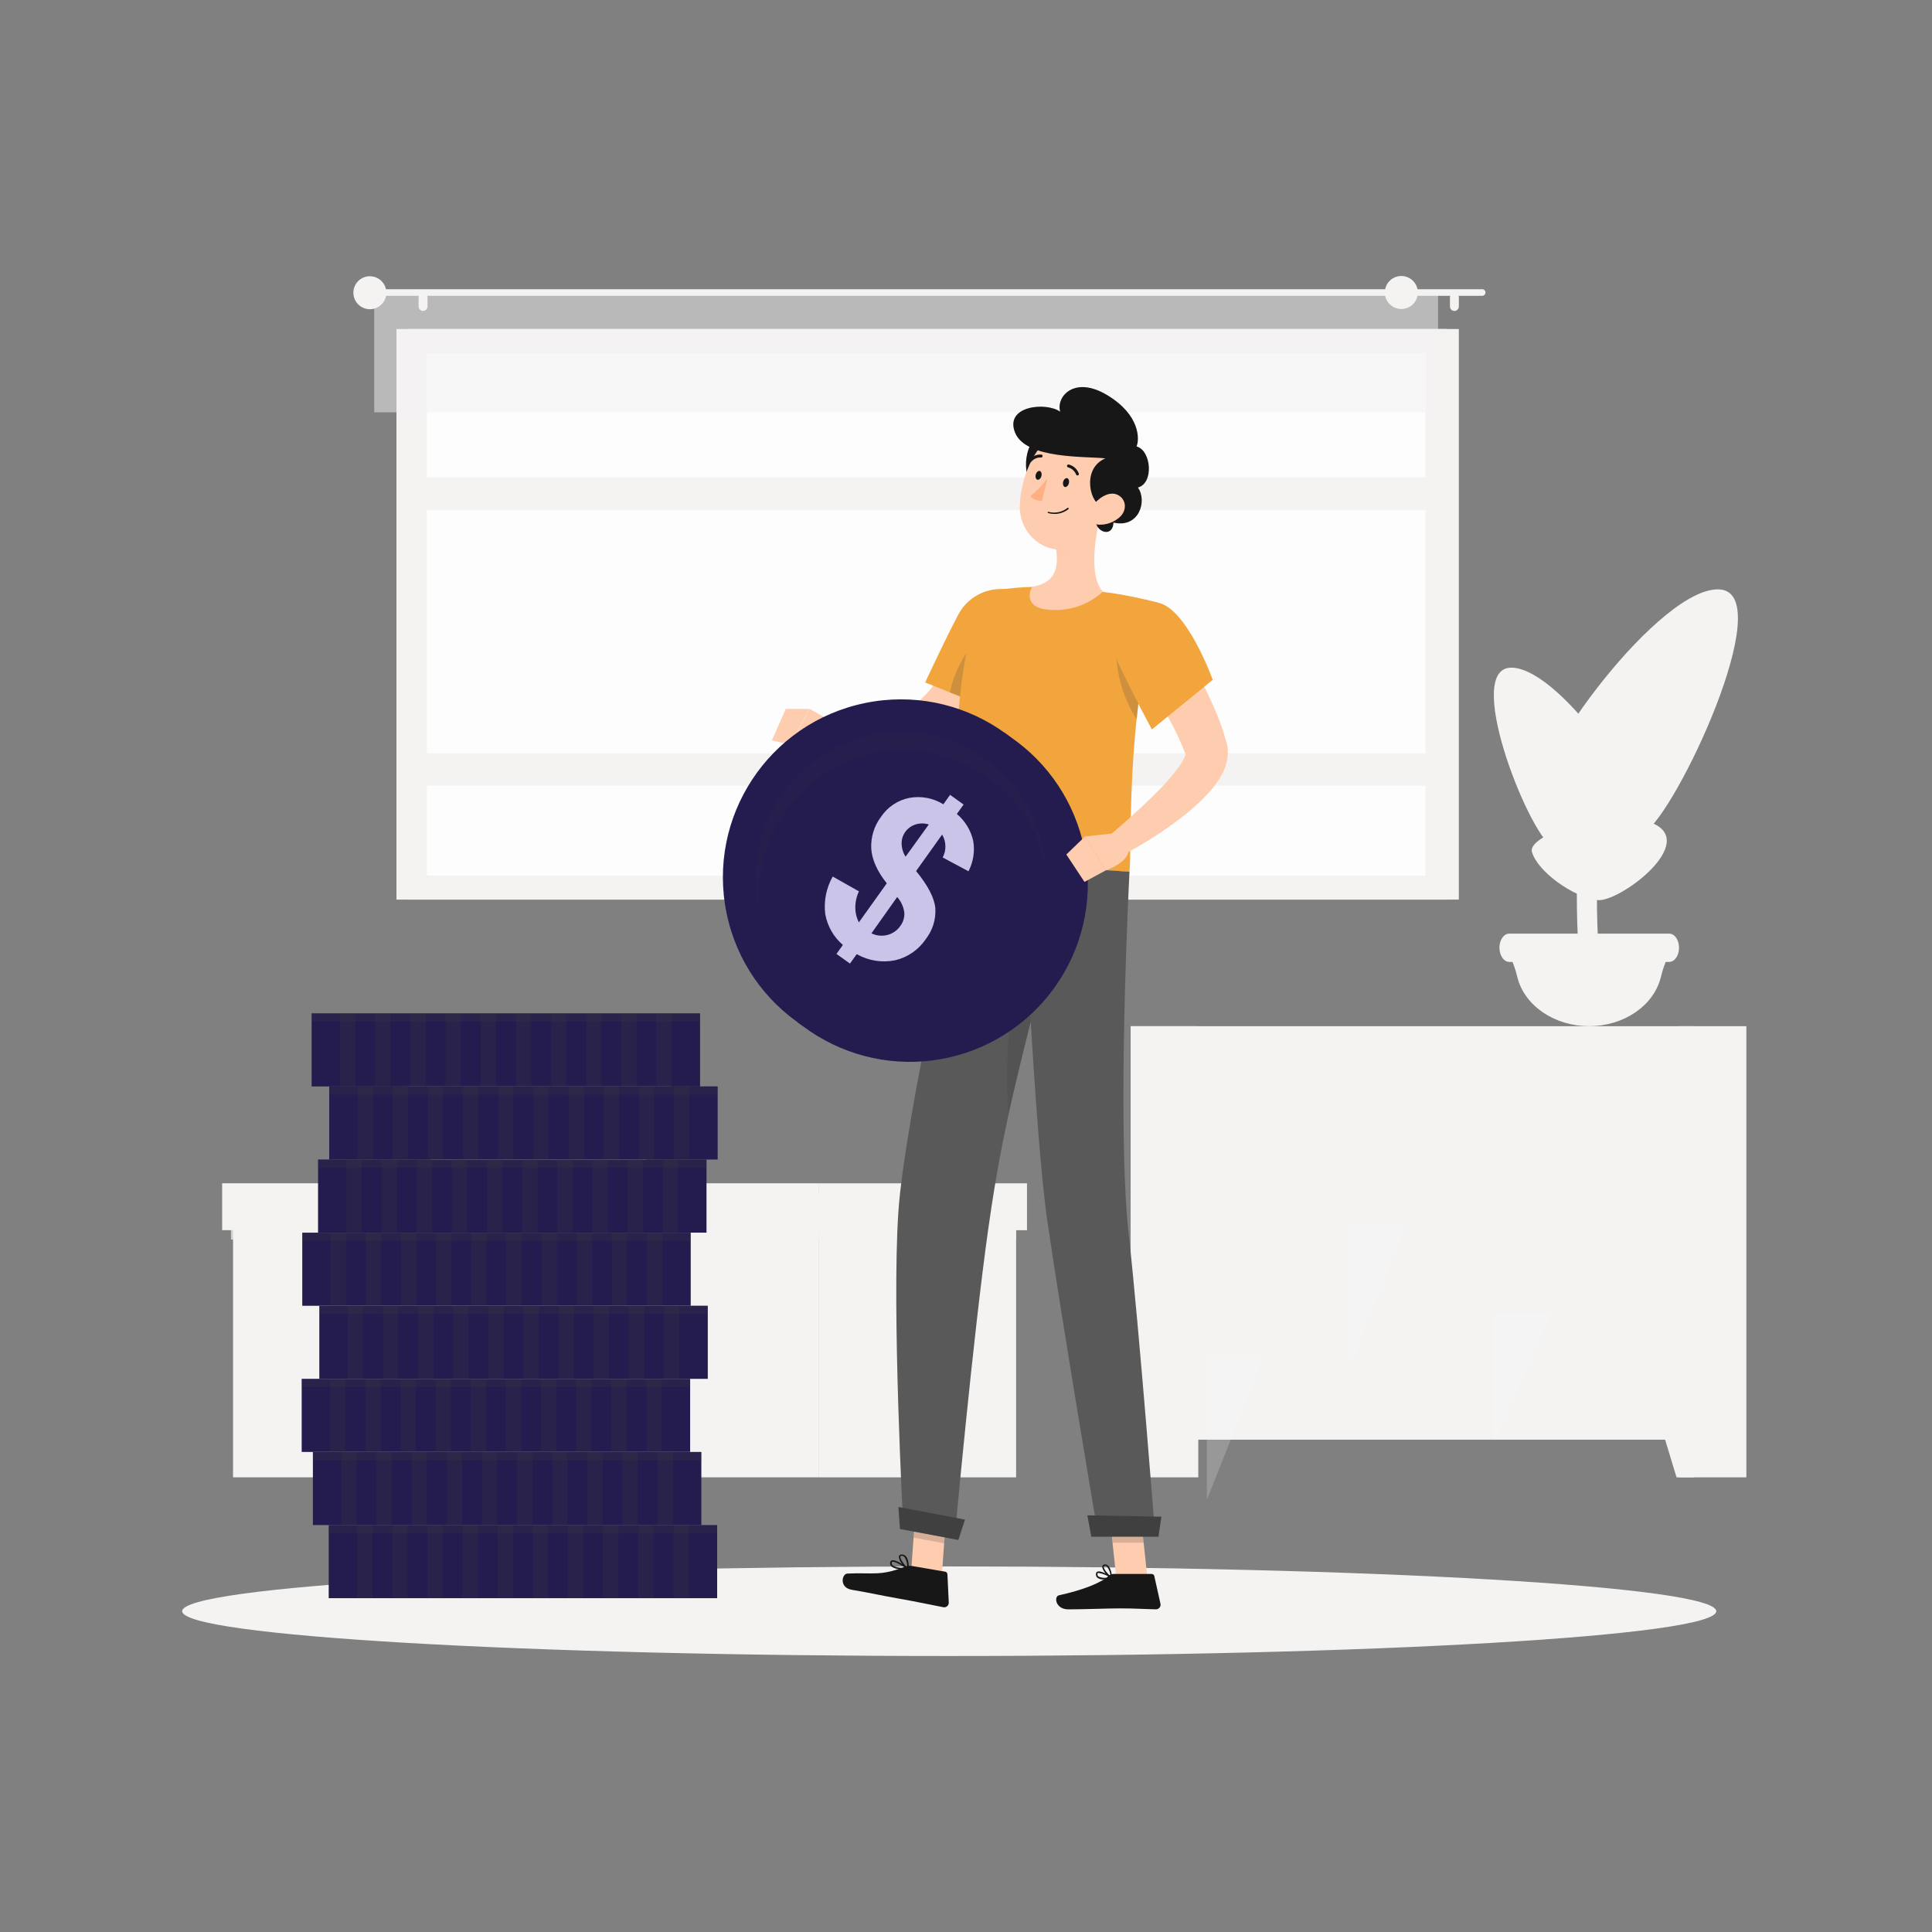 <svg width="350" height="350" viewBox="0 0 350 350" fill="none" xmlns="http://www.w3.org/2000/svg">
<rect x="0" y="0" width="350" height="350" fill="#808080" stroke="none"/>
<g id="name=l&#38;p-4">
<g id="Frame 148713">
<path id="backgroundExtraLight" d="M116.927 272.209H100.314V272.388H116.927V272.209Z" fill="#F4F3F2"/>
<path id="backgroundExtraLight_2" d="M73.987 162.971L264.281 162.971V59.603L73.987 59.603V162.971Z" fill="#F4F3F2"/>
<path id="backgroundExtraLight_3" d="M71.824 162.973L262.118 162.973V59.605L71.824 59.605V162.973Z" fill="#F4F3F2"/>
<path id="backgroundWhite" d="M258.247 158.615V63.963L75.715 63.963V158.615H258.247Z" fill="#FDFDFD"/>
<path id="backgroundExtraLight_4" d="M77.341 158.619V63.967H75.707V158.619H77.341Z" fill="#F4F3F2"/>
<path id="backgroundExtraLight_5" d="M73.757 142.33L260.841 142.33V136.482L73.757 136.482V142.33Z" fill="#F4F3F2"/>
<path id="backgroundExtraLight_6" d="M73.434 92.348L260.518 92.348V86.499L73.434 86.499V92.348Z" fill="#F4F3F2"/>
<path id="backgroundExtraLight_7" d="M67.605 52.393H268.513C268.671 52.393 268.822 52.455 268.934 52.567C269.045 52.678 269.108 52.83 269.108 52.987C269.108 53.146 269.046 53.298 268.934 53.411C268.823 53.523 268.672 53.588 268.513 53.589H67.605C67.446 53.588 67.294 53.524 67.181 53.411C67.069 53.299 67.005 53.147 67.003 52.987C67.005 52.829 67.069 52.678 67.182 52.566C67.294 52.455 67.447 52.393 67.605 52.393Z" fill="#F4F3F2"/>
<path id="backgroundExtraLight_8" d="M64.017 53.026C64.015 53.618 64.189 54.197 64.517 54.689C64.845 55.182 65.312 55.566 65.858 55.793C66.405 56.02 67.006 56.08 67.587 55.965C68.167 55.85 68.7 55.565 69.118 55.147C69.537 54.728 69.822 54.195 69.937 53.615C70.052 53.034 69.992 52.433 69.765 51.886C69.538 51.34 69.154 50.873 68.661 50.546C68.168 50.218 67.59 50.044 66.998 50.045C66.207 50.045 65.449 50.359 64.89 50.918C64.331 51.477 64.017 52.236 64.017 53.026Z" fill="#F4F3F2"/>
<path id="backgroundExtraLight_9" d="M263.484 56.334C263.696 56.333 263.899 56.248 264.049 56.097C264.199 55.947 264.284 55.744 264.286 55.532V53.797C264.277 53.59 264.189 53.394 264.039 53.25C263.89 53.106 263.691 53.025 263.484 53.023C263.269 53.025 263.065 53.111 262.913 53.263C262.762 53.414 262.676 53.619 262.674 53.833V55.532C262.676 55.745 262.762 55.95 262.914 56.1C263.065 56.25 263.27 56.334 263.484 56.334Z" fill="#F4F3F2"/>
<path id="backgroundExtraLight_10" d="M76.637 56.334C76.85 56.334 77.055 56.25 77.207 56.1C77.359 55.95 77.445 55.745 77.447 55.532V53.797C77.436 53.59 77.346 53.394 77.195 53.25C77.045 53.106 76.845 53.025 76.637 53.023C76.423 53.025 76.219 53.111 76.069 53.263C75.918 53.415 75.834 53.62 75.834 53.833V55.532C75.836 55.744 75.921 55.947 76.071 56.097C76.221 56.248 76.424 56.333 76.637 56.334Z" fill="#F4F3F2"/>
<path id="backgroundExtraLight_11" opacity="0.5" d="M67.794 74.697L260.518 74.697V52.996L67.794 52.996V74.697Z" fill="#F4F3F2"/>
<path id="backgroundExtraLight_12" d="M253.865 55.977C255.515 55.977 256.853 54.639 256.853 52.989C256.853 51.338 255.515 50 253.865 50C252.214 50 250.876 51.338 250.876 52.989C250.876 54.639 252.214 55.977 253.865 55.977Z" fill="#F4F3F2"/>
<path id="backgroundExtraLight_13" d="M204.853 267.633H217.08V185.902H204.853V267.633Z" fill="#F4F3F2"/>
<path id="backgroundExtraLight_14" d="M208.065 267.634H204.847V256.504H211.433L208.065 267.634Z" fill="#F4F3F2"/>
<path id="backgroundExtraLight_15" d="M304.142 267.633H316.369V185.902H304.142V267.633Z" fill="#F4F3F2"/>
<path id="backgroundExtraLight_16" d="M204.843 260.809H306.935V185.908H204.843V260.809Z" fill="#F4F3F2"/>
<path id="backgroundExtraLight_17" d="M207.34 209.762H304.443V189.222H207.34V209.762Z" fill="#F4F3F2"/>
<path id="backgroundExtraLight_18" d="M226.605 195.605H283.043C286.175 195.605 289.178 193.068 291.336 188.596H218.312C220.47 193.068 223.465 195.605 226.605 195.605Z" fill="#F4F3F2"/>
<path id="backgroundExtraLight_19" d="M303.721 267.634H306.932V256.504H300.346L303.721 267.634Z" fill="#F4F3F2"/>
<path id="backgroundExtraLight_20" d="M207.34 233.623H304.443V213.083H207.34V233.623Z" fill="#F4F3F2"/>
<path id="backgroundExtraLight_21" d="M226.605 219.461H283.043C286.175 219.461 289.178 216.931 291.336 212.459H218.312C220.47 216.931 223.465 219.461 226.605 219.461Z" fill="#F4F3F2"/>
<path id="backgroundExtraLight_22" d="M207.34 257.48H304.443V236.94H207.34V257.48Z" fill="#F4F3F2"/>
<path id="backgroundExtraLight_23" d="M226.605 243.326H283.043C286.175 243.326 289.178 240.789 291.336 236.316H218.312C220.47 240.796 223.465 243.326 226.605 243.326Z" fill="#F4F3F2"/>
<path id="backgroundExtraLight_24" d="M278.901 144.919C276.966 138.411 301.068 105.816 311.646 106.791C322.225 107.766 303.627 147.305 297.915 150.803C291.472 154.744 281.008 152.014 278.901 144.919Z" fill="#F4F3F2"/>
<path id="backgroundExtraLight_25" d="M277.522 154.318C276.591 150.993 293.44 145.582 300.134 149.502C306.828 153.422 293.161 163.52 289.384 163.062C285.076 162.546 278.54 157.937 277.522 154.318Z" fill="#F4F3F2"/>
<path id="backgroundExtraLight_26" d="M297.988 151.33C300.317 146.965 283.159 121.422 274.015 120.957C264.87 120.491 276.616 150.341 281.124 153.394C286.22 156.87 295.443 156.088 297.988 151.33Z" fill="#F4F3F2"/>
<path id="backgroundExtraLight_27" d="M289.197 137.744H289.162C288.728 137.737 288.306 137.887 287.975 138.166C287.643 138.446 287.423 138.835 287.356 139.264C285.369 152.739 285.128 166.413 286.639 179.95C286.691 180.38 286.896 180.778 287.217 181.069C287.539 181.36 287.954 181.525 288.388 181.534H288.423C288.677 181.536 288.927 181.485 289.159 181.384C289.391 181.282 289.599 181.133 289.769 180.945C289.939 180.758 290.067 180.536 290.145 180.296C290.223 180.055 290.25 179.8 290.222 179.549C288.787 166.317 289.028 152.958 290.939 139.787C290.976 139.535 290.958 139.279 290.888 139.035C290.818 138.791 290.696 138.564 290.531 138.371C290.366 138.178 290.162 138.022 289.932 137.914C289.702 137.805 289.452 137.748 289.197 137.744Z" fill="#F4F3F2"/>
<path id="backgroundExtraLight_28" d="M287.881 185.898C294.216 185.898 299.556 182.164 300.853 177.118C301.171 175.769 301.624 174.456 302.207 173.198L302.308 172.99H273.454L273.554 173.198C274.137 174.456 274.591 175.769 274.909 177.118C276.206 182.164 281.553 185.898 287.881 185.898Z" fill="#F4F3F2"/>
<path id="backgroundExtraLight_29" d="M273.404 174.259H302.401C303.211 174.259 303.913 173.464 304.114 172.331C304.401 170.711 303.555 169.135 302.401 169.135H273.404C272.25 169.135 271.405 170.711 271.698 172.331C271.899 173.464 272.601 174.259 273.404 174.259Z" fill="#F4F3F2"/>
<path id="backgroundExtraLight_30" d="M184.078 216.148H148.38V267.635H184.078V216.148Z" fill="#F4F3F2"/>
<path id="backgroundExtraLight_31" d="M42.216 267.629H148.386V216.142H42.216V267.629Z" fill="#F4F3F2"/>
<path id="backgroundExtraLight_32" d="M51.54 256.242H73.986V233.387H51.54V256.242Z" fill="#F4F3F2"/>
<path id="backgroundExtraLight_33" d="M82.013 256.242H104.46V233.387H82.013V256.242Z" fill="#F4F3F2"/>
<g id="backgroundExtraLight_34" style="mix-blend-mode:multiply" opacity="0.7">
<path d="M184.079 221.627H41.839V224.558H184.079V221.627Z" fill="#F4F3F2"/>
</g>
<path id="backgroundExtraLight_35" d="M186.049 214.371H148.38V222.864H186.049V214.371Z" fill="#F4F3F2"/>
<path id="backgroundExtraLight_36" d="M40.245 222.857H148.386V214.365H40.245V222.857Z" fill="#F4F3F2"/>
<path id="backgroundExtraLight_37" d="M70.832 199.947C70.832 199.947 71.513 214.403 97.564 214.403C123.616 214.403 124.297 199.947 124.297 199.947H70.832Z" fill="#F4F3F2"/>
<path id="backgroundExtraLight_38" d="M70.832 190.34C70.832 190.34 71.513 204.795 97.564 204.795C123.616 204.795 124.297 190.34 124.297 190.34H70.832Z" fill="#F4F3F2"/>
<path id="backgroundExtraLight_39" d="M171.958 299.999C248.702 299.999 310.916 296.367 310.916 291.886C310.916 287.406 248.702 283.773 171.958 283.773C95.214 283.773 33 287.406 33 291.886C33 296.367 95.214 299.999 171.958 299.999Z" fill="#F4F3F2"/>
<path id="objectPrimary" d="M129.921 276.281H59.55V289.526H129.921V276.281Z" fill="#241C4F"/>
<path id="objectTertiary" opacity="0.2" d="M129.921 276.281H59.55V277.786H129.921V276.281Z" fill="#404040"/>
<path id="objectTertiary_2" opacity="0.2" d="M67.465 276.281H64.691V289.526H67.465V276.281Z" fill="#404040"/>
<path id="objectTertiary_3" opacity="0.2" d="M73.841 276.281H71.067V289.526H73.841V276.281Z" fill="#404040"/>
<path id="objectTertiary_4" opacity="0.2" d="M80.208 276.281H77.435V289.526H80.208V276.281Z" fill="#404040"/>
<path id="objectTertiary_5" opacity="0.2" d="M86.576 276.281H83.803V289.526H86.576V276.281Z" fill="#404040"/>
<path id="objectTertiary_6" opacity="0.2" d="M92.931 276.281H90.157V289.526H92.931V276.281Z" fill="#404040"/>
<path id="objectTertiary_7" opacity="0.2" d="M99.305 276.281H96.531V289.526H99.305V276.281Z" fill="#404040"/>
<path id="objectTertiary_8" opacity="0.2" d="M105.674 276.281H102.9V289.526H105.674V276.281Z" fill="#404040"/>
<path id="objectTertiary_9" opacity="0.2" d="M112.035 276.281H109.262V289.526H112.035V276.281Z" fill="#404040"/>
<path id="objectTertiary_10" opacity="0.2" d="M118.402 276.281H115.629V289.526H118.402V276.281Z" fill="#404040"/>
<path id="objectTertiary_11" opacity="0.2" d="M124.771 276.281H121.997V289.526H124.771V276.281Z" fill="#404040"/>
<path id="objectPrimary_2" d="M127.055 263.035H56.684V276.28H127.055V263.035Z" fill="#241C4F"/>
<path id="objectTertiary_12" opacity="0.2" d="M127.055 263.035H56.684V264.54H127.055V263.035Z" fill="#404040"/>
<path id="objectTertiary_13" opacity="0.2" d="M64.607 263.035H61.833V276.28H64.607V263.035Z" fill="#404040"/>
<path id="objectTertiary_14" opacity="0.2" d="M70.974 263.035H68.2V276.28H70.974V263.035Z" fill="#404040"/>
<path id="objectTertiary_15" opacity="0.2" d="M77.343 263.035H74.569V276.28H77.343V263.035Z" fill="#404040"/>
<path id="objectTertiary_16" opacity="0.2" d="M83.704 263.035H80.931V276.28H83.704V263.035Z" fill="#404040"/>
<path id="objectTertiary_17" opacity="0.2" d="M90.078 263.035H87.305V276.28H90.078V263.035Z" fill="#404040"/>
<path id="objectTertiary_18" opacity="0.2" d="M96.44 263.035H93.666V276.28H96.44V263.035Z" fill="#404040"/>
<path id="objectTertiary_19" opacity="0.2" d="M102.807 263.035H100.033V276.28H102.807V263.035Z" fill="#404040"/>
<path id="objectTertiary_20" opacity="0.2" d="M109.176 263.035H106.402V276.28H109.176V263.035Z" fill="#404040"/>
<path id="objectTertiary_21" opacity="0.2" d="M115.537 263.035H112.764V276.28H115.537V263.035Z" fill="#404040"/>
<path id="objectTertiary_22" opacity="0.2" d="M121.904 263.035H119.131V276.28H121.904V263.035Z" fill="#404040"/>
<path id="objectPrimary_3" d="M125.027 249.789H54.655V263.033H125.027V249.789Z" fill="#241C4F"/>
<path id="objectTertiary_23" opacity="0.2" d="M125.027 249.789H54.655V251.294H125.027V249.789Z" fill="#404040"/>
<path id="objectTertiary_24" opacity="0.2" d="M62.584 249.789H59.81V263.033H62.584V249.789Z" fill="#404040"/>
<path id="objectTertiary_25" opacity="0.2" d="M68.945 249.789H66.172V263.033H68.945V249.789Z" fill="#404040"/>
<path id="objectTertiary_26" opacity="0.2" d="M75.32 249.789H72.547V263.033H75.32V249.789Z" fill="#404040"/>
<path id="objectTertiary_27" opacity="0.2" d="M81.682 249.789H78.908V263.033H81.682V249.789Z" fill="#404040"/>
<path id="objectTertiary_28" opacity="0.2" d="M88.05 249.789H85.276V263.033H88.05V249.789Z" fill="#404040"/>
<path id="objectTertiary_29" opacity="0.2" d="M94.417 249.789H91.644V263.033H94.417V249.789Z" fill="#404040"/>
<path id="objectTertiary_30" opacity="0.2" d="M100.785 249.789H98.012V263.033H100.785V249.789Z" fill="#404040"/>
<path id="objectTertiary_31" opacity="0.2" d="M107.147 249.789H104.373V263.033H107.147V249.789Z" fill="#404040"/>
<path id="objectTertiary_32" opacity="0.2" d="M113.515 249.789H110.741V263.033H113.515V249.789Z" fill="#404040"/>
<path id="objectTertiary_33" opacity="0.2" d="M119.882 249.789H117.108V263.033H119.882V249.789Z" fill="#404040"/>
<path id="objectPrimary_4" d="M128.22 236.547H57.849V249.791H128.22V236.547Z" fill="#241C4F"/>
<path id="objectTertiary_34" opacity="0.2" d="M128.22 236.547H57.849V238.052H128.22V236.547Z" fill="#404040"/>
<path id="objectTertiary_35" opacity="0.2" d="M65.772 236.547H62.998V249.791H65.772V236.547Z" fill="#404040"/>
<path id="objectTertiary_36" opacity="0.2" d="M72.139 236.547H69.365V249.791H72.139V236.547Z" fill="#404040"/>
<path id="objectTertiary_37" opacity="0.2" d="M78.501 236.547H75.728V249.791H78.501V236.547Z" fill="#404040"/>
<path id="objectTertiary_38" opacity="0.2" d="M84.869 236.547H82.096V249.791H84.869V236.547Z" fill="#404040"/>
<path id="objectTertiary_39" opacity="0.2" d="M91.243 236.547H88.47V249.791H91.243V236.547Z" fill="#404040"/>
<path id="objectTertiary_40" opacity="0.2" d="M97.605 236.547H94.831V249.791H97.605V236.547Z" fill="#404040"/>
<path id="objectTertiary_41" opacity="0.2" d="M103.966 236.547H101.192V249.791H103.966V236.547Z" fill="#404040"/>
<path id="objectTertiary_42" opacity="0.2" d="M110.334 236.547H107.561V249.791H110.334V236.547Z" fill="#404040"/>
<path id="objectTertiary_43" opacity="0.2" d="M116.702 236.547H113.929V249.791H116.702V236.547Z" fill="#404040"/>
<path id="objectTertiary_44" opacity="0.2" d="M123.063 236.547H120.289V249.791H123.063V236.547Z" fill="#404040"/>
<path id="objectPrimary_5" d="M54.759 236.555H125.13V223.31H54.759V236.555Z" fill="#241C4F"/>
<path id="objectTertiary_45" opacity="0.2" d="M54.759 224.812H125.13V223.307H54.759V224.812Z" fill="#404040"/>
<path id="objectTertiary_46" opacity="0.2" d="M117.201 236.555H119.975V223.31H117.201V236.555Z" fill="#404040"/>
<path id="objectTertiary_47" opacity="0.2" d="M110.827 236.555H113.601V223.31H110.827V236.555Z" fill="#404040"/>
<path id="objectTertiary_48" opacity="0.2" d="M104.473 236.555H107.246V223.31H104.473V236.555Z" fill="#404040"/>
<path id="objectTertiary_49" opacity="0.2" d="M98.11 236.555H100.884V223.31H98.11V236.555Z" fill="#404040"/>
<path id="objectTertiary_50" opacity="0.2" d="M91.736 236.553H94.51V223.308H91.736V236.553Z" fill="#404040"/>
<path id="objectTertiary_51" opacity="0.2" d="M85.361 236.555H88.135V223.31H85.361V236.555Z" fill="#404040"/>
<path id="objectTertiary_52" opacity="0.2" d="M79.007 236.555H81.78V223.31H79.007V236.555Z" fill="#404040"/>
<path id="objectTertiary_53" opacity="0.2" d="M72.633 236.555H75.406V223.31H72.633V236.555Z" fill="#404040"/>
<path id="objectTertiary_54" opacity="0.2" d="M66.271 236.553H69.045V223.308H66.271V236.553Z" fill="#404040"/>
<path id="objectTertiary_55" opacity="0.2" d="M59.896 236.555H62.67V223.31H59.896V236.555Z" fill="#404040"/>
<path id="objectPrimary_6" d="M57.619 223.303H127.99V210.058H57.619V223.303Z" fill="#241C4F"/>
<path id="objectTertiary_56" opacity="0.2" d="M57.619 211.561H127.99V210.056H57.619V211.561Z" fill="#404040"/>
<path id="objectTertiary_57" opacity="0.2" d="M120.066 223.303H122.84V210.058H120.066V223.303Z" fill="#404040"/>
<path id="objectTertiary_58" opacity="0.2" d="M113.706 223.303H116.479V210.058H113.706V223.303Z" fill="#404040"/>
<path id="objectTertiary_59" opacity="0.2" d="M107.338 223.303H110.111V210.058H107.338V223.303Z" fill="#404040"/>
<path id="objectTertiary_60" opacity="0.2" d="M100.964 223.303H103.737V210.058H100.964V223.303Z" fill="#404040"/>
<path id="objectTertiary_61" opacity="0.2" d="M94.608 223.303H97.382V210.058H94.608V223.303Z" fill="#404040"/>
<path id="objectTertiary_62" opacity="0.2" d="M88.234 223.303H91.008V210.058H88.234V223.303Z" fill="#404040"/>
<path id="objectTertiary_63" opacity="0.2" d="M81.859 223.303H84.633V210.058H81.859V223.303Z" fill="#404040"/>
<path id="objectTertiary_64" opacity="0.2" d="M75.505 223.303H78.278V210.058H75.505V223.303Z" fill="#404040"/>
<path id="objectTertiary_65" opacity="0.2" d="M69.138 223.303H71.911V210.058H69.138V223.303Z" fill="#404040"/>
<path id="objectTertiary_66" opacity="0.2" d="M62.763 223.303H65.536V210.058H62.763V223.303Z" fill="#404040"/>
<path id="objectPrimary_7" d="M59.641 210.059H130.013V196.814H59.641V210.059Z" fill="#241C4F"/>
<path id="objectTertiary_67" opacity="0.2" d="M59.641 198.316H130.013V196.811H59.641V198.316Z" fill="#404040"/>
<path id="objectTertiary_68" opacity="0.2" d="M122.089 210.059H124.862V196.814H122.089V210.059Z" fill="#404040"/>
<path id="objectTertiary_69" opacity="0.2" d="M115.722 210.059H118.495V196.814H115.722V210.059Z" fill="#404040"/>
<path id="objectTertiary_70" opacity="0.2" d="M109.353 210.059H112.127V196.814H109.353V210.059Z" fill="#404040"/>
<path id="objectTertiary_71" opacity="0.2" d="M102.992 210.059H105.766V196.814H102.992V210.059Z" fill="#404040"/>
<path id="objectTertiary_72" opacity="0.2" d="M96.618 210.059H99.392V196.814H96.618V210.059Z" fill="#404040"/>
<path id="objectTertiary_73" opacity="0.2" d="M90.256 210.059H93.029V196.814H90.256V210.059Z" fill="#404040"/>
<path id="objectTertiary_74" opacity="0.2" d="M83.888 210.059H86.662V196.814H83.888V210.059Z" fill="#404040"/>
<path id="objectTertiary_75" opacity="0.2" d="M77.52 210.059H80.294V196.814H77.52V210.059Z" fill="#404040"/>
<path id="objectTertiary_76" opacity="0.2" d="M71.153 210.059H73.927V196.814H71.153V210.059Z" fill="#404040"/>
<path id="objectTertiary_77" opacity="0.2" d="M64.792 210.059H67.565V196.814H64.792V210.059Z" fill="#404040"/>
<path id="objectPrimary_8" d="M56.454 196.82H126.825V183.576H56.454V196.82Z" fill="#241C4F"/>
<path id="objectTertiary_78" opacity="0.2" d="M56.454 185.08H126.825V183.575H56.454V185.08Z" fill="#404040"/>
<path id="objectTertiary_79" opacity="0.2" d="M118.901 196.82H121.675V183.576H118.901V196.82Z" fill="#404040"/>
<path id="objectTertiary_80" opacity="0.2" d="M112.541 196.82H115.314V183.576H112.541V196.82Z" fill="#404040"/>
<path id="objectTertiary_81" opacity="0.2" d="M106.173 196.82H108.946V183.576H106.173V196.82Z" fill="#404040"/>
<path id="objectTertiary_82" opacity="0.2" d="M99.799 196.82H102.572V183.576H99.799V196.82Z" fill="#404040"/>
<path id="objectTertiary_83" opacity="0.2" d="M93.45 196.82H96.224V183.576H93.45V196.82Z" fill="#404040"/>
<path id="objectTertiary_84" opacity="0.2" d="M87.075 196.82H89.849V183.576H87.075V196.82Z" fill="#404040"/>
<path id="objectTertiary_85" opacity="0.2" d="M80.708 196.82H83.481V183.576H80.708V196.82Z" fill="#404040"/>
<path id="objectTertiary_86" opacity="0.2" d="M74.347 196.82H77.12V183.576H74.347V196.82Z" fill="#404040"/>
<path id="objectTertiary_87" opacity="0.2" d="M67.979 196.82H70.753V183.576H67.979V196.82Z" fill="#404040"/>
<path id="objectTertiary_88" opacity="0.2" d="M61.604 196.82H64.378V183.576H61.604V196.82Z" fill="#404040"/>
<path id="backgroundWhite_2" opacity="0.2" d="M218.641 245.699V271.686L228.961 245.699H218.641Z" fill="#FDFDFD"/>
<path id="backgroundWhite_3" opacity="0.2" d="M244.4 221.818V247.798L254.728 221.818H244.4Z" fill="#FDFDFD"/>
<path id="backgroundWhite_4" opacity="0.2" d="M270.655 238.051V261.178L280.983 238.051H270.655Z" fill="#FDFDFD"/>
<path id="skinTone" d="M170.586 285.94L165.046 284.894L165.985 271.793L171.525 272.832L170.586 285.94Z" fill="#FECCAF"/>
<path id="skinTone_2" d="M207.86 285.789H202.22L200.822 272.738H206.455L207.86 285.789Z" fill="#FECCAF"/>
<path id="shoesColor" d="M201.768 285.137H208.634C208.746 285.136 208.855 285.174 208.943 285.245C209.03 285.315 209.091 285.414 209.114 285.524L210.232 290.541C210.258 290.663 210.256 290.789 210.226 290.91C210.196 291.031 210.14 291.144 210.061 291.24C209.982 291.337 209.882 291.414 209.769 291.467C209.656 291.519 209.532 291.546 209.408 291.544C207.193 291.501 205.58 291.372 202.8 291.372C201.087 291.372 195.92 291.551 193.554 291.551C191.189 291.551 190.881 289.215 191.849 289C196.192 288.054 199.46 286.742 200.85 285.488C201.103 285.263 201.429 285.138 201.768 285.137Z" fill="#171717"/>
<path id="shoesColor_2" d="M165.155 283.682L171.226 284.722C171.335 284.743 171.435 284.801 171.509 284.885C171.583 284.969 171.627 285.076 171.634 285.187L171.878 290.312C171.884 290.436 171.862 290.559 171.814 290.673C171.766 290.788 171.693 290.889 171.6 290.971C171.507 291.053 171.396 291.113 171.277 291.147C171.158 291.18 171.032 291.186 170.91 291.165C168.76 290.749 165.585 290.075 162.84 289.602C159.622 289.043 158.053 288.642 154.283 287.997C152.004 287.603 152.499 285.13 153.495 285.066C158.003 284.858 159.594 285.546 163.743 283.883C164.185 283.683 164.675 283.613 165.155 283.682Z" fill="#171717"/>
<path id="skinTone_3" d="M184.462 113.326C184.268 113.892 184.118 114.315 183.939 114.76C183.759 115.204 183.58 115.677 183.394 116.129C183.021 117.032 182.627 117.927 182.211 118.809C181.384 120.594 180.453 122.329 179.424 124.005C177.325 127.598 174.587 130.777 171.346 133.386C170.441 134.069 169.483 134.678 168.48 135.207C168.222 135.343 167.957 135.472 167.684 135.587C167.412 135.701 167.168 135.823 166.846 135.952C166.21 136.186 165.556 136.363 164.889 136.482C163.807 136.665 162.711 136.758 161.614 136.762C160.614 136.78 159.614 136.746 158.618 136.662C154.816 136.364 151.054 135.685 147.388 134.633L147.954 130.441C151.537 130.305 155.171 130.19 158.582 129.889C159.435 129.81 160.274 129.71 161.069 129.588C161.797 129.486 162.516 129.327 163.219 129.115C163.448 129.046 163.668 128.955 163.879 128.843C164.115 128.699 164.438 128.563 164.703 128.37C165.288 128.003 165.842 127.589 166.358 127.13C167.502 126.118 168.532 124.986 169.433 123.754C170.414 122.445 171.31 121.073 172.113 119.647C172.952 118.214 173.704 116.688 174.443 115.154C174.801 114.387 175.159 113.606 175.475 112.825L175.955 111.649L176.392 110.553L184.462 113.326Z" fill="#FECCAF"/>
<path id="t-shirt1Color" d="M181.744 106.718C192.028 106.718 180.726 128.935 180.726 128.935L167.604 123.632C167.604 123.632 171.187 115.899 173.545 111.448C174.311 109.954 175.492 108.713 176.947 107.874C178.401 107.035 180.067 106.634 181.744 106.718Z" fill="#F2A53D"/>
<path id="shadowColor" opacity="0.2" d="M179.227 113.9C175.465 116.538 172.849 121.454 172.104 125.439L179.6 128.478C180.962 126.442 182.288 124.041 183.75 121.934C184.151 120.838 184.545 119.684 184.889 118.516L179.227 113.9Z" fill="#404040"/>
<path id="skinTone_4" d="M151.178 130.977L146.67 128.426L143.216 134.876C145.211 135.214 147.253 135.162 149.229 134.725L151.178 130.977Z" fill="#FECCAF"/>
<path id="skinTone_5" d="M142.35 128.426L139.842 134.123L143.182 134.905L146.636 128.426H142.35Z" fill="#FECCAF"/>
<path id="shadowColor_2" opacity="0.2" d="M165.981 271.793L165.501 278.551L171.041 279.591L171.521 272.839L165.981 271.793Z" fill="#404040"/>
<path id="shadowColor_3" opacity="0.2" d="M206.456 272.748H200.815L201.546 279.471H207.18L206.456 272.748Z" fill="#404040"/>
<path id="t-shirt1Color_2" d="M209.782 109.175C208.13 115.256 206.932 121.451 206.198 127.709C205.661 132.081 205.345 136.245 205.145 140.029C204.672 148.887 204.872 155.638 204.607 157.946L174.506 155.853C170.414 123.796 178.233 107.276 178.233 107.276C180.602 106.836 182.995 106.539 185.4 106.387C185.909 106.387 186.432 106.337 186.955 106.33C191.231 106.38 195.5 106.677 199.741 107.219C200.544 107.312 201.361 107.434 202.149 107.556C206.241 108.208 209.782 109.175 209.782 109.175Z" fill="#F2A53D"/>
<path id="shadowColor_4" opacity="0.2" d="M202.196 117.281C202.139 121.894 203.432 126.423 205.916 130.311C206.002 129.458 206.102 128.591 206.21 127.716C206.611 124.434 207.127 121.037 207.808 117.604L202.196 117.281Z" fill="#404040"/>
<path id="skinTone_6" d="M199.543 92.713C198.454 96.769 197.121 104.252 199.808 107.197C198.448 108.428 196.84 109.354 195.092 109.912C193.344 110.469 191.496 110.646 189.674 110.429C186.141 110.107 186.141 107.62 187.023 106.301C191.688 105.527 191.803 102.116 191.23 98.869L199.543 92.713Z" fill="#FECCAF"/>
<path id="skinTone_7" opacity="0.2" d="M196.151 95.228L191.228 98.891C191.376 99.649 191.455 100.419 191.464 101.191C193.234 101.055 195.764 99.299 196.094 97.479C196.254 96.739 196.273 95.976 196.151 95.228Z" fill="#FECCAF"/>
<path id="hairColor" d="M187.601 79.657C185.451 80.51 184.655 88.831 189.034 88.014C193.413 87.197 191.93 77.959 187.601 79.657Z" fill="#171717"/>
<path id="skinTone_8" d="M201.797 87.986C200.041 93.296 199.289 96.493 195.834 98.549C190.631 101.638 184.618 97.41 184.747 91.684C184.862 86.523 187.707 78.704 193.562 77.945C194.852 77.772 196.164 77.931 197.375 78.408C198.585 78.885 199.654 79.663 200.479 80.669C201.304 81.675 201.858 82.876 202.089 84.156C202.32 85.437 202.219 86.755 201.797 87.986Z" fill="#FECCAF"/>
<path id="hairColor_2" d="M199.809 91.64C197.58 91.683 195.752 84.932 200.246 83.04C196.705 82.632 185.833 83.227 183.884 78.367C181.934 73.508 189.496 72.756 192.068 74.583C191.251 71.917 194.577 67.975 200.554 71.559C206.531 75.142 206.459 79.564 205.9 80.876C208.566 81.593 209.09 87.527 206.144 88.322C207.871 90.709 206.381 95.747 201.722 94.672C201.564 97.596 198.296 96.313 198.497 94.07C198.698 91.827 199.809 91.64 199.809 91.64Z" fill="#171717"/>
<path id="faceDetails" d="M189.875 92.939C190.504 93.126 191.17 93.159 191.815 93.034C192.46 92.909 193.066 92.631 193.58 92.222C193.602 92.195 193.613 92.162 193.612 92.127C193.611 92.092 193.597 92.059 193.574 92.034C193.55 92.009 193.518 91.993 193.484 91.989C193.449 91.986 193.415 91.994 193.387 92.014C192.909 92.395 192.35 92.659 191.752 92.783C191.154 92.908 190.536 92.89 189.946 92.731C189.928 92.727 189.909 92.726 189.89 92.729C189.872 92.732 189.854 92.739 189.838 92.749C189.822 92.759 189.808 92.772 189.797 92.787C189.786 92.803 189.779 92.82 189.774 92.838C189.78 92.863 189.793 92.885 189.81 92.903C189.828 92.921 189.85 92.933 189.875 92.939Z" fill="#171717"/>
<path id="skinTone_9" d="M202.914 93.618C201.885 94.58 200.517 95.095 199.109 95.052C197.245 94.98 196.887 93.174 197.883 91.712C198.786 90.4 200.836 88.845 202.47 89.648C204.104 90.45 204.161 92.443 202.914 93.618Z" fill="#FECCAF"/>
<path id="pantsPrimary" d="M163.632 276.364L172.949 278.564C172.949 278.564 176.246 242.264 179.077 222.319C179.829 217.03 180.99 209.591 182.761 201.664C184.989 191.673 187.777 180.88 190.085 172.423C192.5 163.515 194.342 157.208 194.342 157.208L174.576 155.832C174.576 155.832 163.876 202.481 162.744 219.617C161.532 237.491 163.632 276.364 163.632 276.364Z" fill="#595959"/>
<path id="shadowColor_5" opacity="0.2" d="M182.707 201.665C184.936 191.674 187.724 180.881 190.032 172.424L187.975 168.002C183.094 173.829 181.776 191.868 182.707 201.665Z" fill="#404040"/>
<path id="pantsPrimary_2" d="M185.215 156.576C185.215 156.576 187.365 204.823 189.73 221.164C192.332 239.081 198.947 278.169 198.947 278.169H209.274C209.274 278.169 206.407 240.994 204.465 223.472C202.25 203.505 204.616 157.931 204.616 157.931L185.215 156.576Z" fill="#595959"/>
<path id="pantsSecondary" d="M197.709 278.392H209.864L210.402 274.758L196.985 274.521L197.709 278.392Z" fill="#404040"/>
<path id="pantsSecondary_2" d="M163.036 276.99L173.621 278.982L174.818 275.291L162.749 272.998L163.036 276.99Z" fill="#404040"/>
<path id="faceDetails_2" d="M193.635 87.562C193.513 87.999 193.191 88.278 192.919 88.221C192.646 88.164 192.489 87.727 192.603 87.282C192.718 86.838 193.048 86.566 193.32 86.623C193.592 86.68 193.75 87.117 193.635 87.562Z" fill="#171717"/>
<path id="faceDetails_3" d="M188.661 86.25C188.547 86.694 188.217 86.966 187.945 86.909C187.672 86.852 187.522 86.415 187.636 85.977C187.751 85.54 188.081 85.261 188.353 85.318C188.625 85.375 188.776 85.812 188.661 86.25Z" fill="#171717"/>
<path id="noseColor" d="M189.763 86.668C188.884 87.872 187.845 88.95 186.674 89.872C187.254 90.803 188.752 90.724 188.752 90.724L189.763 86.668Z" fill="#FEB084"/>
<path id="hairColor_3" d="M195.177 86.135C195.127 86.132 195.079 86.115 195.038 86.086C194.998 86.057 194.966 86.017 194.947 85.971C194.826 85.657 194.634 85.377 194.385 85.152C194.136 84.926 193.838 84.763 193.514 84.673C193.445 84.659 193.385 84.62 193.345 84.562C193.305 84.505 193.288 84.434 193.299 84.365C193.305 84.33 193.318 84.296 193.337 84.266C193.357 84.237 193.382 84.211 193.411 84.191C193.44 84.171 193.474 84.157 193.509 84.15C193.544 84.143 193.58 84.143 193.614 84.15C194.026 84.253 194.406 84.454 194.723 84.736C195.04 85.019 195.284 85.373 195.435 85.77C195.449 85.802 195.456 85.836 195.456 85.871C195.457 85.906 195.45 85.94 195.437 85.972C195.423 86.004 195.403 86.034 195.378 86.058C195.353 86.082 195.324 86.101 195.291 86.114C195.256 86.133 195.216 86.14 195.177 86.135Z" fill="#171717"/>
<path id="hairColor_4" d="M186.562 83.755C186.534 83.755 186.506 83.749 186.48 83.738C186.454 83.727 186.431 83.711 186.412 83.69C186.386 83.666 186.366 83.637 186.353 83.605C186.339 83.573 186.332 83.539 186.332 83.504C186.332 83.469 186.339 83.435 186.353 83.403C186.366 83.371 186.386 83.342 186.412 83.318C186.68 82.989 187.023 82.73 187.412 82.562C187.801 82.394 188.225 82.321 188.648 82.35C188.718 82.36 188.782 82.397 188.825 82.453C188.868 82.51 188.886 82.581 188.877 82.651C188.867 82.721 188.83 82.785 188.774 82.828C188.718 82.871 188.646 82.89 188.576 82.88C188.242 82.864 187.908 82.927 187.602 83.062C187.296 83.198 187.026 83.403 186.813 83.662C186.784 83.699 186.745 83.728 186.701 83.744C186.657 83.761 186.608 83.764 186.562 83.755Z" fill="#171717"/>
<path id="shoesColor_3" d="M199.91 286.124C199.524 286.151 199.14 286.048 198.82 285.83C198.717 285.744 198.638 285.633 198.59 285.508C198.542 285.382 198.528 285.246 198.548 285.113C198.547 285.035 198.568 284.958 198.609 284.891C198.649 284.824 198.707 284.769 198.777 284.734C199.401 284.411 201.214 285.536 201.422 285.658C201.444 285.672 201.462 285.693 201.472 285.717C201.482 285.742 201.485 285.769 201.479 285.794C201.478 285.821 201.467 285.847 201.448 285.866C201.43 285.886 201.405 285.899 201.379 285.902C200.899 286.031 200.406 286.105 199.91 286.124ZM199.071 284.956C199.014 284.943 198.956 284.943 198.899 284.956C198.872 284.972 198.849 284.995 198.834 285.023C198.819 285.05 198.811 285.082 198.813 285.113C198.8 285.203 198.809 285.295 198.841 285.38C198.872 285.465 198.924 285.541 198.992 285.601C199.622 285.888 200.337 285.924 200.992 285.701C200.403 285.331 199.749 285.078 199.064 284.956H199.071Z" fill="#171717"/>
<path id="shoesColor_4" d="M201.349 285.947H201.285C200.704 285.624 199.572 284.392 199.694 283.761C199.714 283.664 199.767 283.576 199.844 283.514C199.921 283.451 200.017 283.417 200.117 283.417C200.219 283.403 200.323 283.411 200.422 283.44C200.521 283.47 200.612 283.521 200.69 283.589C201.342 284.119 201.478 285.739 201.485 285.818C201.486 285.842 201.48 285.866 201.469 285.887C201.457 285.908 201.441 285.927 201.421 285.94C201.398 285.949 201.373 285.952 201.349 285.947ZM200.21 283.661H200.152C199.98 283.661 199.966 283.761 199.959 283.79C199.887 284.162 200.604 285.094 201.184 285.538C201.147 284.894 200.914 284.277 200.518 283.768C200.435 283.688 200.325 283.642 200.21 283.639V283.661Z" fill="#171717"/>
<path id="shoesColor_5" d="M164.486 284.348C163.562 284.348 161.935 284.348 161.419 283.668C161.34 283.575 161.287 283.464 161.263 283.345C161.239 283.226 161.246 283.102 161.283 282.987C161.298 282.916 161.331 282.851 161.379 282.797C161.427 282.743 161.487 282.702 161.555 282.679C162.272 282.428 164.336 283.933 164.565 284.112C164.587 284.129 164.603 284.153 164.611 284.18C164.618 284.207 164.617 284.236 164.608 284.262C164.6 284.288 164.584 284.311 164.562 284.326C164.54 284.342 164.513 284.35 164.486 284.348ZM161.663 282.915C161.635 282.922 161.609 282.937 161.59 282.959C161.571 282.981 161.559 283.008 161.555 283.037C161.532 283.113 161.528 283.195 161.543 283.273C161.557 283.352 161.591 283.426 161.641 283.488C161.928 283.854 162.831 284.062 164.092 284.069C163.239 283.51 162.093 282.836 161.663 282.922V282.915Z" fill="#171717"/>
<path id="shoesColor_6" d="M164.488 284.349C164.456 284.362 164.42 284.362 164.388 284.349C163.772 283.933 162.653 282.507 162.861 281.898C162.912 281.755 163.048 281.59 163.413 281.611C163.551 281.615 163.686 281.649 163.809 281.71C163.933 281.77 164.042 281.856 164.13 281.962C164.739 282.679 164.632 284.184 164.624 284.249C164.624 284.273 164.617 284.296 164.605 284.316C164.592 284.336 164.574 284.353 164.553 284.363L164.488 284.349ZM163.241 281.862C163.212 281.865 163.185 281.875 163.162 281.893C163.139 281.911 163.122 281.935 163.112 281.962C162.99 282.328 163.729 283.396 164.338 283.955C164.388 283.313 164.235 282.671 163.901 282.12C163.839 282.044 163.763 281.981 163.677 281.936C163.591 281.89 163.496 281.863 163.399 281.855L163.241 281.862Z" fill="#171717"/>
<path id="objectPrimary_9" d="M184.217 134.347L181.931 132.713L144.448 185.181L146.734 186.815C153.701 191.535 162.236 193.345 170.518 191.859C178.801 190.373 186.174 185.709 191.066 178.862C195.957 172.015 197.979 163.528 196.699 155.211C195.42 146.894 190.94 139.407 184.217 134.347Z" fill="#241C4F"/>
<path id="objectPrimary_10" d="M169.705 190.51C187.142 186.918 198.366 169.87 194.774 152.433C191.182 134.995 174.134 123.771 156.697 127.363C139.259 130.955 128.035 148.003 131.627 165.441C135.219 182.878 152.267 194.102 169.705 190.51Z" fill="#241C4F"/>
<path id="objectSecondary" d="M155.589 167.1L160.649 160.019C158.891 157.812 157.952 155.702 157.832 153.691C157.742 151.63 158.373 149.603 159.617 147.957C160.797 146.202 162.619 144.98 164.691 144.553C166.831 144.146 169.047 144.558 170.898 145.707L172.116 143.994L174.567 145.75L173.342 147.456C174.842 148.713 175.886 150.432 176.309 152.344C176.629 154.221 176.327 156.151 175.449 157.84L170.776 155.339C171.117 154.697 171.286 153.978 171.269 153.251C171.251 152.525 171.047 151.815 170.675 151.19L165.96 157.797C168.138 160.459 169.302 162.724 169.45 164.592C169.558 166.585 168.942 168.55 167.716 170.124C166.42 172.054 164.444 173.423 162.183 173.959C159.798 174.447 157.317 174.053 155.202 172.848L153.984 174.561L151.533 172.812L152.694 171.185C151.023 169.75 149.897 167.784 149.505 165.617C149.205 163.256 149.678 160.863 150.852 158.794L155.604 161.474C155.155 162.428 154.931 163.473 154.951 164.527C154.96 165.423 155.179 166.304 155.589 167.1ZM168.26 149.362C167.478 149.108 166.635 149.108 165.852 149.362C165.096 149.603 164.44 150.083 163.982 150.731C163.557 151.33 163.332 152.047 163.337 152.781C163.346 153.637 163.594 154.473 164.053 155.196L168.26 149.362ZM157.868 169.085C158.759 169.518 159.774 169.625 160.735 169.386C161.698 169.144 162.541 168.561 163.107 167.745C163.626 167.048 163.881 166.19 163.824 165.323C163.687 164.273 163.237 163.289 162.534 162.499L157.868 169.085Z" fill="#CAC5E8"/>
<path id="objectTertiary_89" opacity="0.1" d="M189.314 156.225C187.814 149.711 183.886 144.014 178.33 140.296C172.775 136.578 166.011 135.119 159.417 136.216C152.823 137.313 146.895 140.883 142.842 146.199C138.79 151.515 136.917 158.176 137.606 164.825C136.801 161.332 136.72 157.712 137.368 154.186C138.016 150.66 139.378 147.305 141.372 144.326C143.366 141.347 145.948 138.808 148.96 136.865C151.973 134.922 155.351 133.616 158.887 133.028C162.423 132.44 166.041 132.582 169.52 133.445C172.999 134.309 176.265 135.875 179.115 138.048C181.966 140.222 184.341 142.956 186.096 146.082C187.85 149.208 188.945 152.66 189.314 156.225Z" fill="#404040"/>
<path id="skinTone_10" d="M210.511 112.258C211.227 113.168 211.822 113.985 212.424 114.874C213.026 115.762 213.614 116.615 214.187 117.497C215.327 119.274 216.409 121.08 217.412 122.972C218.416 124.864 219.347 126.778 220.193 128.777L220.81 130.282L221.369 131.838C221.555 132.354 221.713 132.898 221.877 133.429L222.114 134.231L222.178 134.432L222.286 134.862C222.354 135.162 222.401 135.466 222.429 135.772C222.497 136.782 222.363 137.796 222.035 138.754C221.787 139.474 221.463 140.166 221.068 140.818C220.412 141.883 219.653 142.881 218.803 143.799C217.293 145.406 215.651 146.882 213.894 148.214C210.558 150.767 207.004 153.021 203.272 154.951L200.95 151.403C203.953 148.845 206.956 146.15 209.672 143.419C210.992 142.114 212.218 140.718 213.342 139.241C213.816 138.621 214.229 137.956 214.574 137.256C214.679 137.026 214.761 136.785 214.818 136.539C214.818 136.346 214.818 136.381 214.818 136.539C214.808 136.591 214.808 136.645 214.818 136.697C214.818 136.697 214.818 136.776 214.818 136.761L214.754 136.604L214.503 135.966C214.331 135.543 214.18 135.12 213.98 134.697L213.406 133.429L212.797 132.16C211.944 130.469 211.034 128.792 210.045 127.143C209.056 125.495 208.031 123.839 206.963 122.213C206.44 121.403 205.895 120.593 205.351 119.79L203.717 117.461L210.511 112.258Z" fill="#FECCAF"/>
<path id="t-shirt1Color_3" d="M209.782 109.177C215.064 110.238 219.701 123.16 219.701 123.16L208.678 132.14C208.678 132.14 205.095 125.575 202.171 119.24C199.024 112.338 203.382 107.887 209.782 109.177Z" fill="#F2A53D"/>
<path id="skinTone_11" d="M202.255 150.916L196.564 151.532L200.255 157.717C200.255 157.717 204.986 156.112 204.412 153.51L202.255 150.916Z" fill="#FECCAF"/>
<path id="skinTone_12" d="M193.176 154.801L196.465 159.768L200.257 157.711L196.566 151.533L193.176 154.801Z" fill="#FECCAF"/>
</g>
</g>
</svg>
